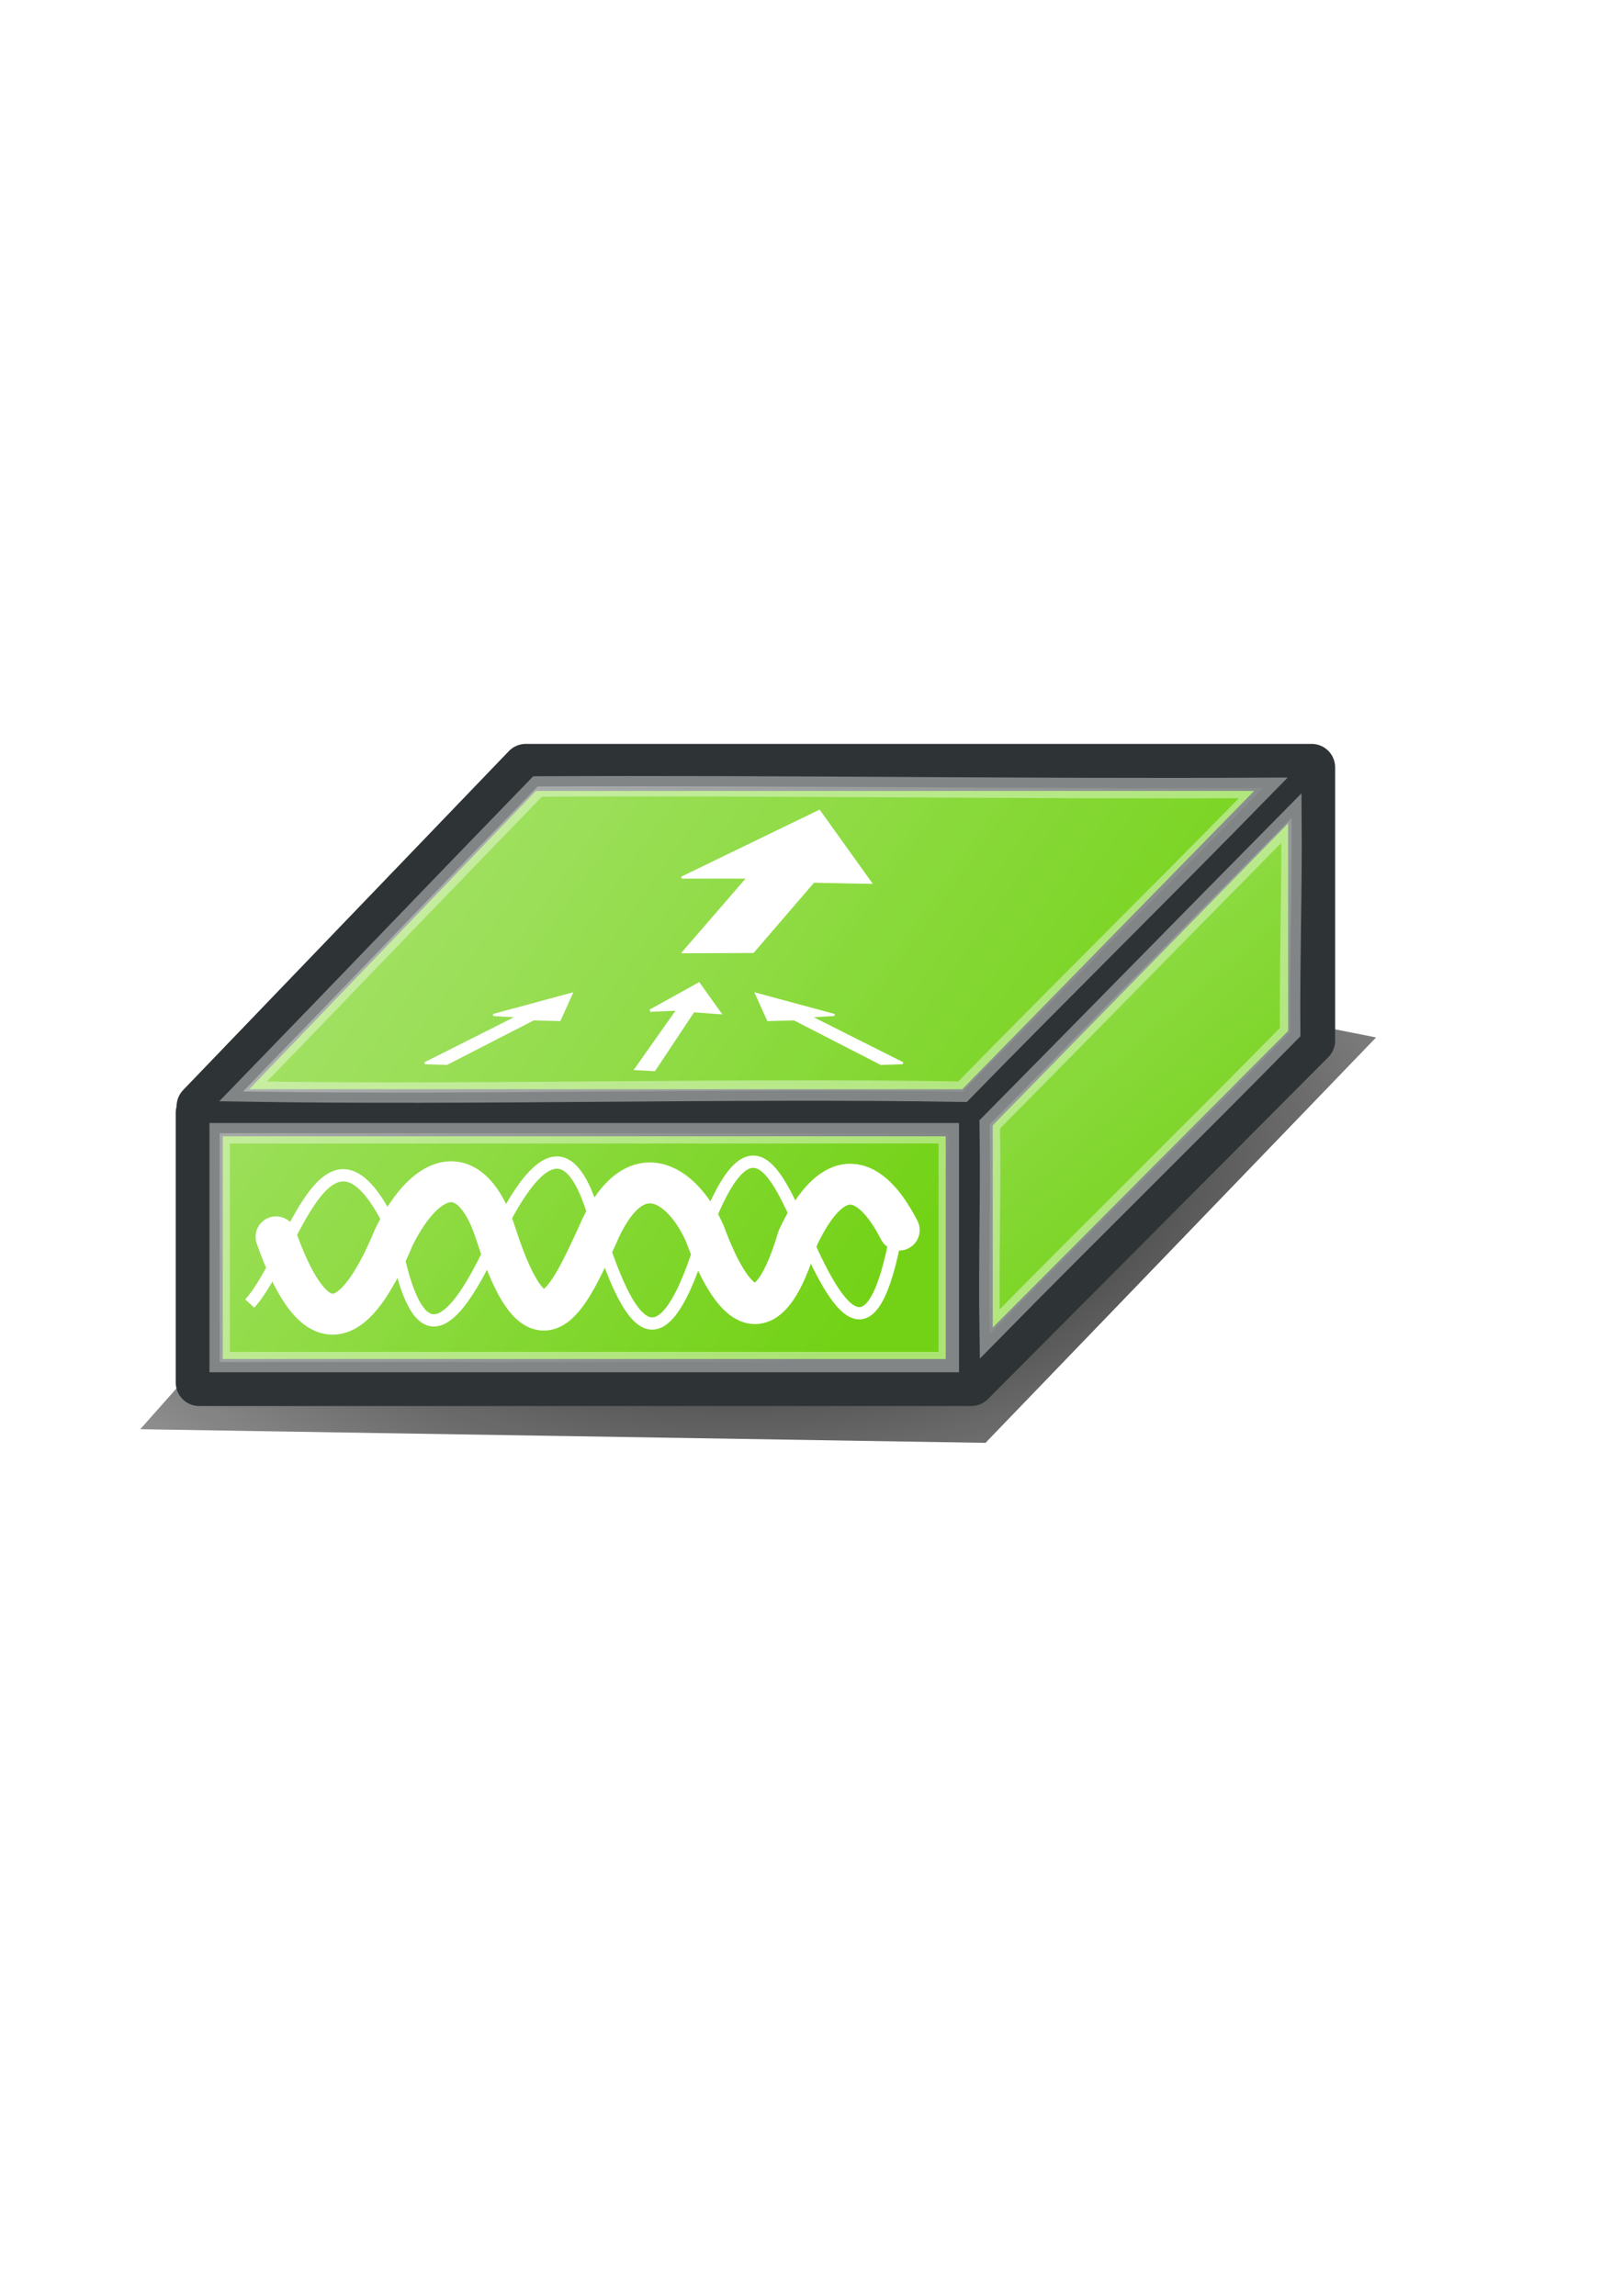 <?xml version="1.0" encoding="UTF-8" standalone="no"?>
<!-- Created with Inkscape (http://www.inkscape.org/) -->
<svg xmlns:dc="http://purl.org/dc/elements/1.1/" xmlns:cc="http://creativecommons.org/ns#" xmlns:rdf="http://www.w3.org/1999/02/22-rdf-syntax-ns#" xmlns:svg="http://www.w3.org/2000/svg" xmlns="http://www.w3.org/2000/svg" xmlns:xlink="http://www.w3.org/1999/xlink" xmlns:sodipodi="http://sodipodi.sourceforge.net/DTD/sodipodi-0.dtd" xmlns:inkscape="http://www.inkscape.org/namespaces/inkscape" width="210mm" height="297mm" id="svg2" sodipodi:version="0.32" inkscape:version="0.46" inkscape:output_extension="org.inkscape.output.svg.inkscape">
  <defs id="defs4">
    <linearGradient inkscape:collect="always" id="linearGradient3404">
      <stop style="stop-color:#000000;stop-opacity:1;" offset="0" id="stop3406"/>
      <stop style="stop-color:#000000;stop-opacity:0;" offset="1" id="stop3408"/>
    </linearGradient>
    <linearGradient inkscape:collect="always" id="linearGradient3330">
      <stop style="stop-color:#000000;stop-opacity:1;" offset="0" id="stop3332"/>
      <stop style="stop-color:#000000;stop-opacity:0;" offset="1" id="stop3334"/>
    </linearGradient>
    <linearGradient inkscape:collect="always" id="linearGradient3292">
      <stop style="stop-color:#ffffff;stop-opacity:1;" offset="0" id="stop3294"/>
      <stop style="stop-color:#ffffff;stop-opacity:0;" offset="1" id="stop3296"/>
    </linearGradient>
    <linearGradient inkscape:collect="always" id="linearGradient3242">
      <stop style="stop-color:#ffffff;stop-opacity:1;" offset="0" id="stop3244"/>
      <stop style="stop-color:#ffffff;stop-opacity:0;" offset="1" id="stop3246"/>
    </linearGradient>
    <linearGradient inkscape:collect="always" id="linearGradient3204">
      <stop style="stop-color:#ffffff;stop-opacity:1;" offset="0" id="stop3206"/>
      <stop style="stop-color:#ffffff;stop-opacity:0;" offset="1" id="stop3208"/>
    </linearGradient>
    <inkscape:perspective sodipodi:type="inkscape:persp3d" inkscape:vp_x="0 : 526.18109 : 1" inkscape:vp_y="0 : 1000 : 0" inkscape:vp_z="744.09448 : 526.18109 : 1" inkscape:persp3d-origin="372.04724 : 350.78739 : 1" id="perspective10"/>
    <linearGradient inkscape:collect="always" xlink:href="#linearGradient3204" id="linearGradient3210" x1="92.436" y1="610.025" x2="478.992" y2="610.025" gradientUnits="userSpaceOnUse"/>
    <linearGradient inkscape:collect="always" xlink:href="#linearGradient3204" id="linearGradient3214" gradientUnits="userSpaceOnUse" x1="92.436" y1="610.025" x2="478.992" y2="610.025"/>
    <linearGradient inkscape:collect="always" xlink:href="#linearGradient3204" id="linearGradient3218" gradientUnits="userSpaceOnUse" x1="92.436" y1="610.025" x2="478.992" y2="610.025"/>
    <linearGradient inkscape:collect="always" xlink:href="#linearGradient3204" id="linearGradient3222" gradientUnits="userSpaceOnUse" x1="92.436" y1="610.025" x2="478.992" y2="610.025"/>
    <linearGradient inkscape:collect="always" xlink:href="#linearGradient3204" id="linearGradient3226" gradientUnits="userSpaceOnUse" x1="92.436" y1="610.025" x2="478.992" y2="610.025"/>
    <linearGradient inkscape:collect="always" xlink:href="#linearGradient3204" id="linearGradient3230" gradientUnits="userSpaceOnUse" x1="92.436" y1="610.025" x2="478.992" y2="610.025"/>
    <linearGradient inkscape:collect="always" xlink:href="#linearGradient3204" id="linearGradient3234" gradientUnits="userSpaceOnUse" x1="92.436" y1="610.025" x2="478.992" y2="610.025"/>
    <linearGradient inkscape:collect="always" xlink:href="#linearGradient3242" id="linearGradient3248" x1="93.995" y1="460.918" x2="646.447" y2="460.918" gradientUnits="userSpaceOnUse"/>
    <linearGradient inkscape:collect="always" xlink:href="#linearGradient3242" id="linearGradient3252" gradientUnits="userSpaceOnUse" x1="93.995" y1="460.918" x2="646.447" y2="460.918"/>
    <linearGradient inkscape:collect="always" xlink:href="#linearGradient3242" id="linearGradient3256" gradientUnits="userSpaceOnUse" x1="93.995" y1="460.918" x2="646.447" y2="460.918"/>
    <linearGradient inkscape:collect="always" xlink:href="#linearGradient3242" id="linearGradient3260" gradientUnits="userSpaceOnUse" x1="93.995" y1="460.918" x2="646.447" y2="460.918"/>
    <linearGradient inkscape:collect="always" xlink:href="#linearGradient3242" id="linearGradient3264" gradientUnits="userSpaceOnUse" x1="93.995" y1="460.918" x2="646.447" y2="460.918"/>
    <linearGradient inkscape:collect="always" xlink:href="#linearGradient3242" id="linearGradient3268" gradientUnits="userSpaceOnUse" x1="93.995" y1="460.918" x2="646.447" y2="460.918"/>
    <linearGradient inkscape:collect="always" xlink:href="#linearGradient3242" id="linearGradient3272" gradientUnits="userSpaceOnUse" x1="93.995" y1="460.918" x2="646.447" y2="460.918"/>
    <linearGradient inkscape:collect="always" xlink:href="#linearGradient3242" id="linearGradient3276" gradientUnits="userSpaceOnUse" x1="93.995" y1="460.918" x2="646.447" y2="460.918"/>
    <linearGradient inkscape:collect="always" xlink:href="#linearGradient3292" id="linearGradient3298" x1="468.762" y1="524.557" x2="645.437" y2="524.557" gradientUnits="userSpaceOnUse"/>
    <linearGradient inkscape:collect="always" xlink:href="#linearGradient3292" id="linearGradient3302" gradientUnits="userSpaceOnUse" x1="468.762" y1="524.557" x2="645.437" y2="524.557"/>
    <linearGradient inkscape:collect="always" xlink:href="#linearGradient3292" id="linearGradient3306" gradientUnits="userSpaceOnUse" x1="468.762" y1="524.557" x2="645.437" y2="524.557"/>
    <linearGradient inkscape:collect="always" xlink:href="#linearGradient3292" id="linearGradient3310" gradientUnits="userSpaceOnUse" x1="468.762" y1="524.557" x2="645.437" y2="524.557"/>
    <radialGradient inkscape:collect="always" xlink:href="#linearGradient3330" id="radialGradient3336" cx="322.857" cy="729.505" fx="322.857" fy="729.505" r="255.714" gradientTransform="matrix(1,0,0,0.184,0,595.015)" gradientUnits="userSpaceOnUse"/>
    <radialGradient inkscape:collect="always" xlink:href="#linearGradient3404" id="radialGradient3410" cx="367.143" cy="560.219" fx="367.143" fy="560.219" r="275.714" gradientTransform="matrix(2.352,-6.691555e-2,3.4279078e-2,1.205,-504.047,-51.55)" gradientUnits="userSpaceOnUse"/>
    <filter inkscape:collect="always" id="filter3488" x="-0.079" width="1.157" y="-0.186" height="1.372">
      <feGaussianBlur inkscape:collect="always" stdDeviation="18.039" id="feGaussianBlur3490"/>
    </filter>
    <linearGradient inkscape:collect="always" xlink:href="#linearGradient3292" id="linearGradient2448" gradientUnits="userSpaceOnUse" x1="430.376" y1="344.75" x2="645.437" y2="590.217"/>
    <linearGradient inkscape:collect="always" xlink:href="#linearGradient3242" id="linearGradient2451" gradientUnits="userSpaceOnUse" x1="174.807" y1="315.456" x2="564.625" y2="589.207"/>
    <linearGradient inkscape:collect="always" xlink:href="#linearGradient3204" id="linearGradient2454" gradientUnits="userSpaceOnUse" x1="42.939" y1="461.533" x2="364.845" y2="712.05"/>
  </defs>
  <sodipodi:namedview id="base" pagecolor="#ffffff" bordercolor="#666666" borderopacity="1.0" inkscape:pageopacity="0.0" inkscape:pageshadow="2" inkscape:zoom="0.35" inkscape:cx="478.86751" inkscape:cy="445.33184" inkscape:document-units="px" inkscape:current-layer="layer1" showgrid="false" showguides="true" inkscape:guide-bbox="true">
    <sodipodi:guide orientation="0,1" position="-285.714,845.714" id="guide2387"/>
    <sodipodi:guide orientation="0,1" position="-434.286,117.143" id="guide2389"/>
    <sodipodi:guide orientation="1,0" position="740,-45.714" id="guide2391"/>
    <sodipodi:guide orientation="1,0" position="11.429,-100" id="guide2393"/>
    <sodipodi:guide orientation="0,1" position="34.286,508.571" id="guide3169"/>
  </sodipodi:namedview>
  <g inkscape:label="Ebene 1" inkscape:groupmode="layer" id="layer1">
    <g id="g3232">
      <path transform="matrix(1.096,0,0,1.166,-44.145,-128.472)" id="path3338" d="M 102.857,709.505 L 317.143,482.362 L 654.286,545.219 L 480,715.219 L 102.857,709.505 z" style="opacity:0.964;fill:url(#radialGradient3410);fill-opacity:1;fill-rule:evenodd;stroke:none;stroke-width:1px;stroke-linecap:butt;stroke-linejoin:miter;stroke-opacity:1;filter:url(#filter3488)"/>
      <rect y="206.648" x="8.571" height="731.429" width="731.429" id="rect2385" style="opacity:0.73;fill:none;fill-opacity:1;stroke:none;stroke-width:8;stroke-linecap:round;stroke-linejoin:miter;stroke-miterlimit:4;stroke-dasharray:none;stroke-opacity:1"/>
      <path style="opacity:0.73;fill:#000000;fill-opacity:1;stroke:#000000;stroke-width:8.587;stroke-linecap:round;stroke-linejoin:miter;stroke-miterlimit:4;stroke-opacity:1" d="M 263.101,378.419 L 639.657,378.419 L 639.657,510.301 L 263.101,510.301 L 263.101,378.419 z" id="path3176"/>
      <path sodipodi:nodetypes="cccccc" id="path3178" d="M 97.857,540.934 L 257.143,375.219 L 641.429,375.219 L 641.429,508.791 L 475,675.934 L 97.857,540.934 z" style="fill:#73d216;fill-rule:evenodd;stroke:#2e3436;stroke-width:23;stroke-linecap:butt;stroke-linejoin:round;stroke-miterlimit:4;stroke-dasharray:none;stroke-opacity:1"/>
      <path id="rect3171" d="M 97.436,544.084 L 473.992,544.084 L 473.992,675.966 L 97.436,675.966 L 97.436,544.084 z" style="fill:#73d216;fill-opacity:1;stroke:#2e3436;stroke-width:23;stroke-linecap:round;stroke-linejoin:round;stroke-miterlimit:4;stroke-dasharray:none;stroke-opacity:1"/>
      <path sodipodi:nodetypes="cc" id="path3180" d="M 474.286,545.219 L 637.857,378.076" style="fill:none;fill-rule:evenodd;stroke:#2e3436;stroke-width:23;stroke-linecap:round;stroke-linejoin:miter;stroke-miterlimit:4;stroke-dasharray:none;stroke-opacity:1"/>
      <path id="path3182" d="M 107.438,556.094 C 107.438,592.719 107.438,629.344 107.438,665.969 C 226.292,665.969 345.146,665.969 464,665.969 C 464,628.677 464,591.385 464,554.094 C 345.146,554.094 226.292,554.094 107.438,554.094 L 107.438,555.094 L 107.438,556.094 z" style="opacity:0.4;fill:url(#linearGradient2454);fill-opacity:1;stroke:#ffffff;stroke-width:10;stroke-linecap:round;stroke-linejoin:miter;stroke-miterlimit:4;stroke-dasharray:none;stroke-opacity:1"/>
      <path sodipodi:nodetypes="ccccc" id="path3240" d="M 262.885,384.543 C 217.906,430.876 163.835,487.311 118.856,533.645 C 233.117,535.54 356.468,531.88 470.729,533.776 C 518.406,484.932 570.124,434.068 617.801,385.225 C 500.842,385.839 379.843,383.928 262.885,384.543 z" style="opacity:0.4;fill:url(#linearGradient2451);fill-opacity:1;fill-rule:evenodd;stroke:#ffffff;stroke-width:10;stroke-linecap:butt;stroke-linejoin:miter;stroke-miterlimit:4;stroke-dasharray:none;stroke-opacity:1"/>
      <path sodipodi:nodetypes="ccccc" id="path3282" d="M 484.015,549.765 C 484.599,585.015 483.422,616.99 484.005,652.24 C 533.651,601.698 581.276,555.197 630.922,504.655 C 630.631,469.426 631.854,435.207 631.562,399.978 C 581.625,450.499 533.953,499.245 484.015,549.765 z" style="opacity:0.4;fill:url(#linearGradient2448);fill-opacity:1;fill-rule:evenodd;stroke:#ffffff;stroke-width:10;stroke-linecap:butt;stroke-linejoin:miter;stroke-miterlimit:4;stroke-dasharray:none;stroke-opacity:1"/>
      <path sodipodi:nodetypes="cccccccc" id="path3316" d="M 334.115,465.586 L 365.675,429.098 L 333.35,429.098 L 400.663,396.477 L 425.866,431.659 L 397.827,431.118 L 368.287,465.464 L 334.115,465.586 z" style="fill:#ffffff;fill-opacity:1;fill-rule:evenodd;stroke:#ffffff;stroke-width:1px;stroke-linecap:butt;stroke-linejoin:miter;stroke-opacity:1"/>
      <path sodipodi:nodetypes="cccccccc" id="path3318" d="M 310.942,522.679 L 331.504,493.544 L 317.964,494.149 L 341.784,480.947 L 352.042,495.315 L 339.122,494.355 L 320.006,523.134 L 310.942,522.679 z" style="fill:#ffffff;fill-opacity:1;fill-rule:evenodd;stroke:#ffffff;stroke-width:1.18px;stroke-linecap:butt;stroke-linejoin:miter;stroke-opacity:1"/>
      <path style="fill:#ffffff;fill-opacity:1;fill-rule:evenodd;stroke:#ffffff;stroke-width:1px;stroke-linecap:butt;stroke-linejoin:miter;stroke-opacity:1" d="M 207.788,519.837 L 253.247,496.98 L 241.208,496.265 L 279.497,485.908 L 273.702,498.765 L 260.897,498.408 L 218.45,520.194 L 207.788,519.837 z" id="path3320" sodipodi:nodetypes="cccccccc"/>
      <path sodipodi:nodetypes="cccccccc" id="path3322" d="M 441.497,519.837 L 396.037,496.98 L 408.076,496.265 L 369.788,485.908 L 375.582,498.765 L 388.387,498.408 L 430.834,520.194 L 441.497,519.837 z" style="fill:#ffffff;fill-opacity:1;fill-rule:evenodd;stroke:#ffffff;stroke-width:1px;stroke-linecap:butt;stroke-linejoin:miter;stroke-opacity:1"/>
      <path sodipodi:nodetypes="ccscccc" id="path3324" d="M 134.996,604.737 C 151.601,651.828 170.464,658.439 192.691,604.737 C 209.27,571.429 230.851,566.922 242.429,603.091 C 263.262,668.174 277.816,634.969 291.825,604.737 C 309.928,561.726 333.889,578.879 344.617,602.991 C 360.213,645.091 376.413,651.644 390.135,605.319 C 407.847,567.534 425.777,574.276 439.751,601.445" style="fill:none;fill-rule:evenodd;stroke:#ffffff;stroke-width:20;stroke-linecap:round;stroke-linejoin:round;stroke-miterlimit:4;stroke-dasharray:none;stroke-opacity:1"/>
      <path sodipodi:nodetypes="ccccccc" id="path3326" d="M 122.143,637.362 C 143.476,613.813 159.977,533.122 192.143,601.648 C 200.587,647.582 213.201,671.972 244.286,600.934 C 268.933,551.791 282.665,564.037 292.143,600.219 C 306.936,646.385 322.689,676.937 345,600.934 C 366.974,543.342 379.441,573.222 392.143,600.934 C 409.777,642.165 426.584,667.691 438.571,601.648" style="fill:none;fill-rule:evenodd;stroke:#ffffff;stroke-width:6;stroke-linecap:butt;stroke-linejoin:miter;stroke-miterlimit:4;stroke-dasharray:none;stroke-opacity:1"/>
    </g>
  </g>
</svg>
